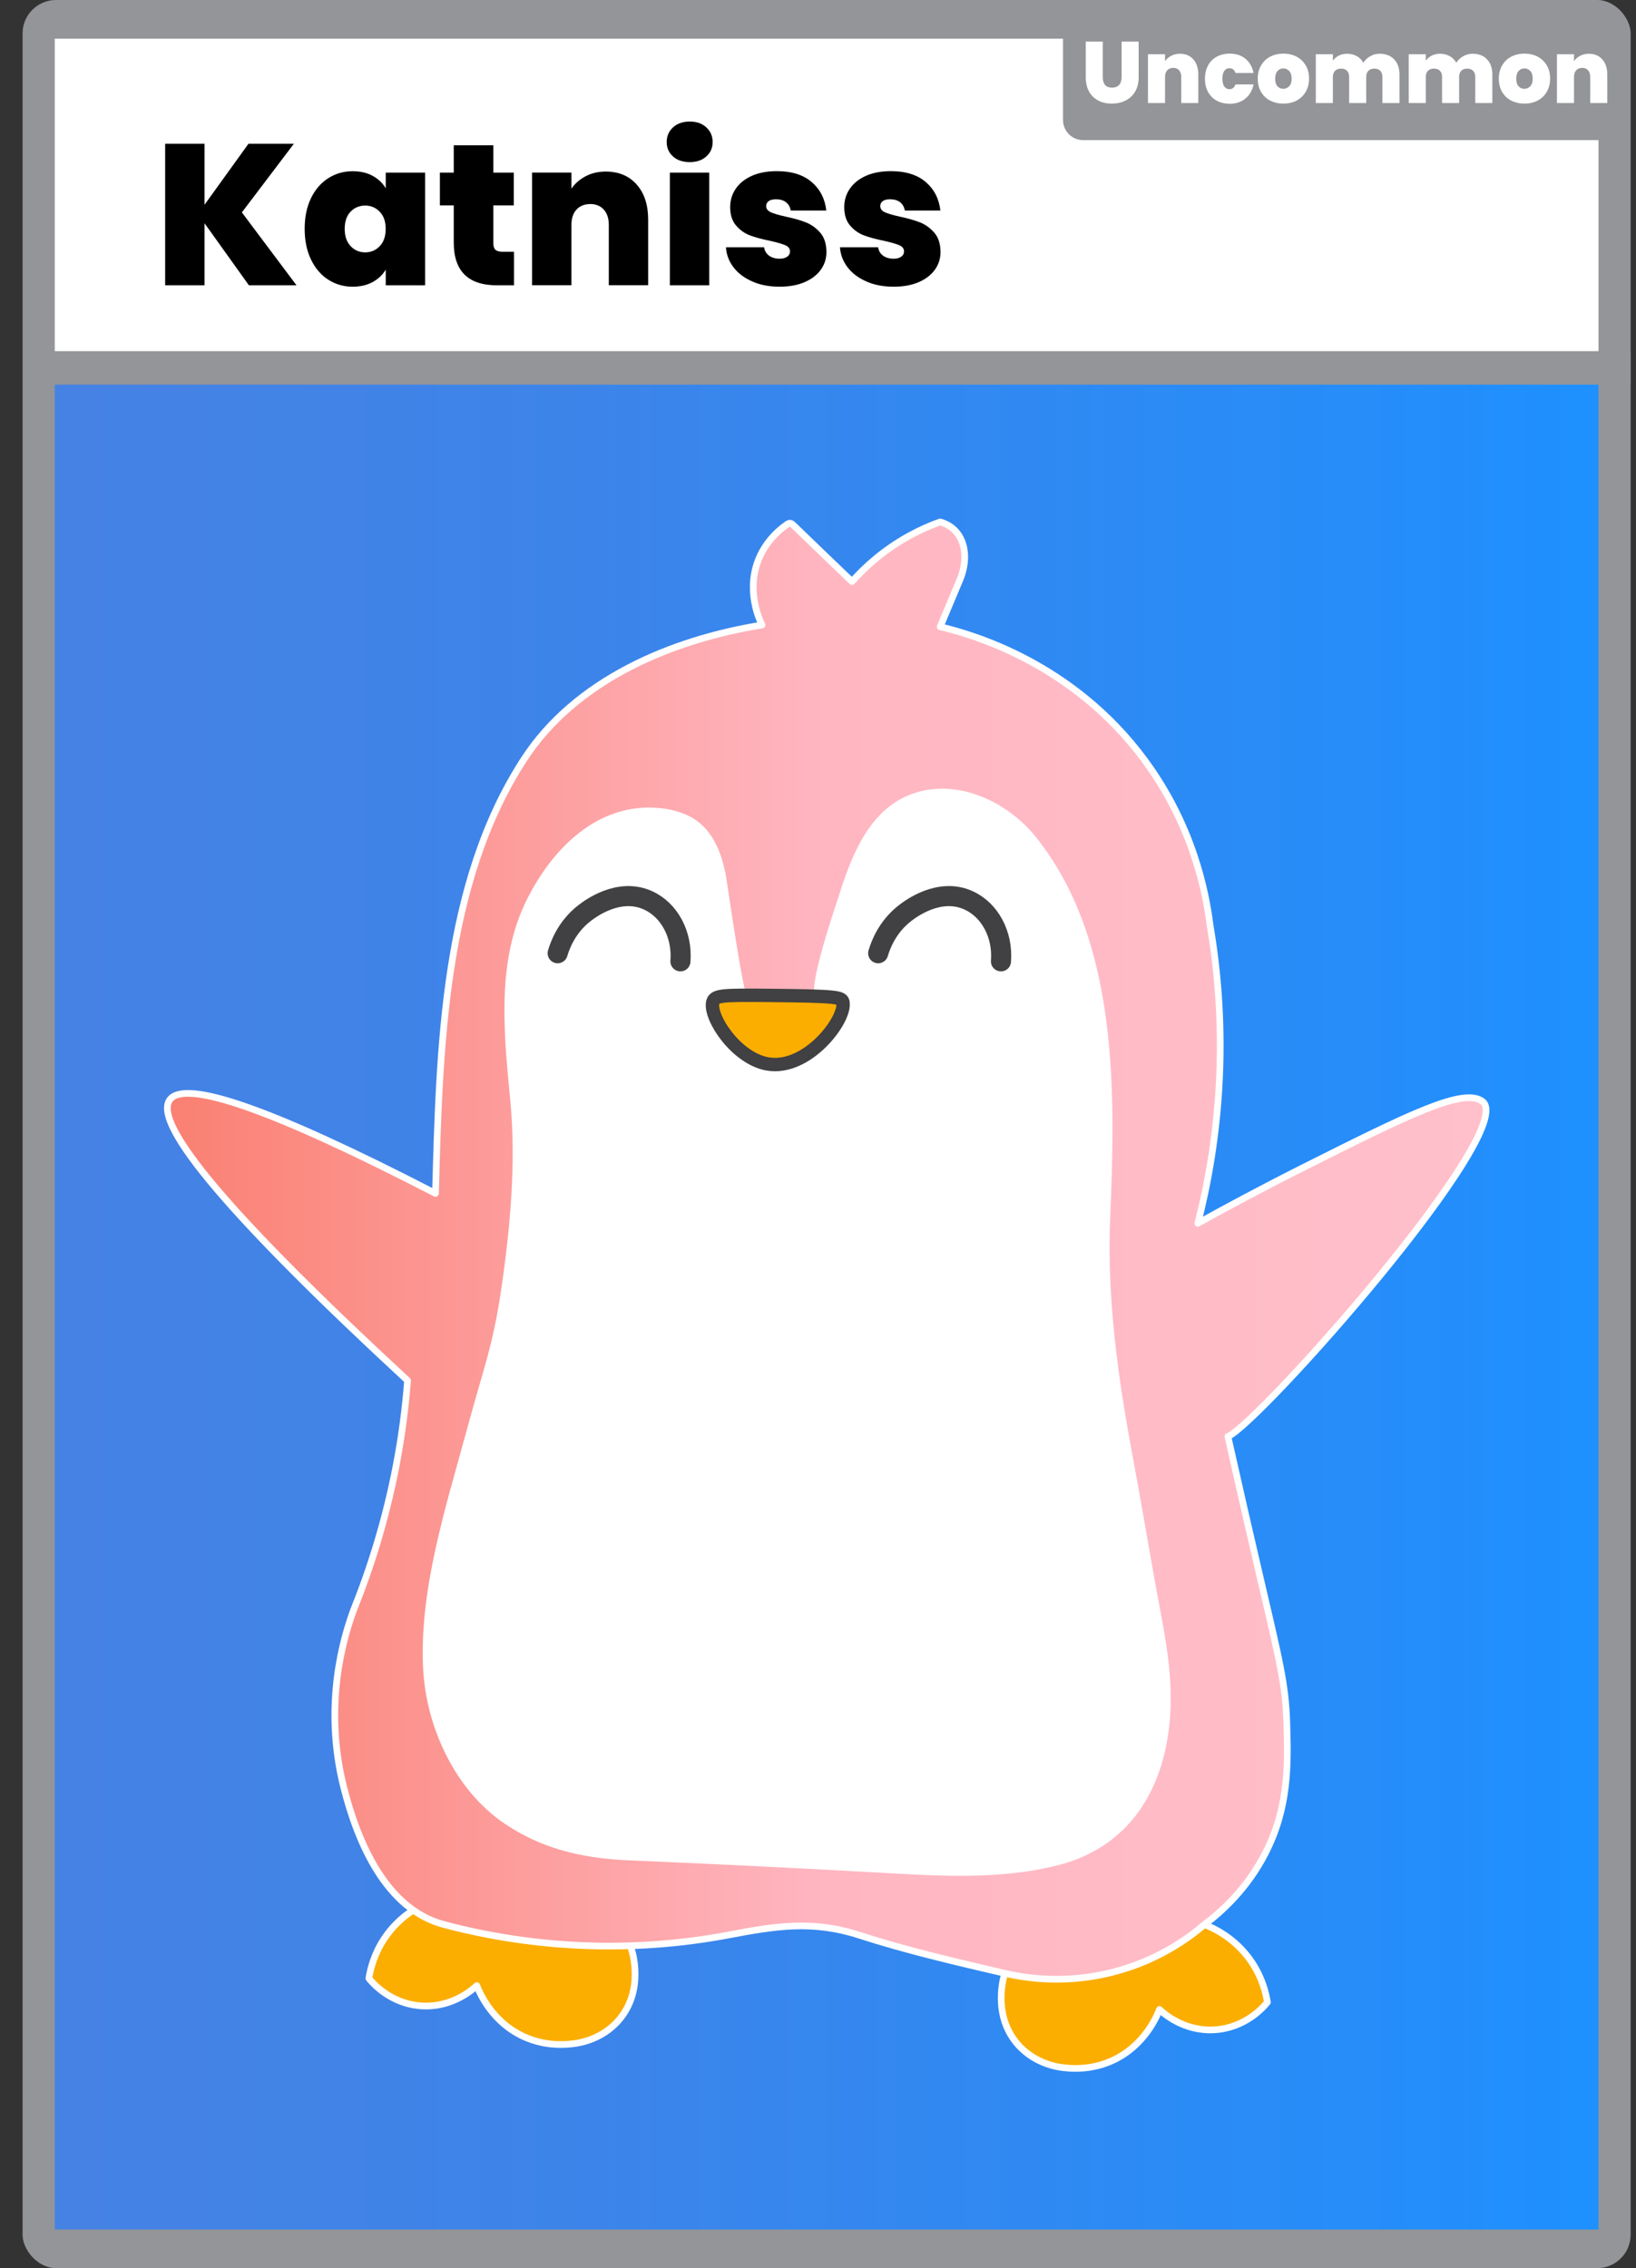 <?xml version="1.0" encoding="UTF-8"?>
<svg id="Outline" xmlns="http://www.w3.org/2000/svg" width="244.38" height="338.83" xmlns:xlink="http://www.w3.org/1999/xlink" viewBox="0 0 244.38 338.83">
  <rect x="0" y="0" width="244.38" height="338.83" fill="#333333" stroke="none"/>
  <defs>
    <style>
      .cls-1 {
        stroke-width: 2px;
      }

      .cls-1, .cls-2 {
        fill: #fbae00;
      }

      .cls-1, .cls-2, .cls-3, .cls-4 {
        stroke-linecap: round;
        stroke-linejoin: round;
      }

      .cls-1, .cls-4 {
        stroke: #414042;
      }

      .cls-5 {
        fill: #fff;
      }

      .cls-2, .cls-3 {
        stroke: #fff;
      }

      .cls-3 {
        fill: url(#linear-gradient-2);
      }

      .cls-6 {
        stroke: #939598;
        stroke-miterlimit: 10;
        stroke-width: 5px;
      }

      .cls-6, .cls-4 {
        fill: none;
      }

      .cls-7 {
        fill: #939598;
      }

      .cls-4 {
        stroke-width: 3px;
      }

      .cls-8 {
        fill: url(#linear-gradient);
      }
    </style>
    <linearGradient id="linear-gradient" x1="8.18" y1="194.01" x2="238.78" y2="194.01" gradientUnits="userSpaceOnUse">
      <stop offset="0" stop-color="#4682e4"/>
      <stop offset=".33" stop-color="#3d84e9"/>
      <stop offset=".85" stop-color="#268df9"/>
      <stop offset="1" stop-color="#1e90ff"/>
    </linearGradient>
    <linearGradient id="linear-gradient-2" x1="24.99" y1="186.82" x2="221.97" y2="186.82" gradientUnits="userSpaceOnUse">
      <stop offset="0" stop-color="salmon"/>
      <stop offset=".5" stop-color="#ffb6c1"/>
      <stop offset="1" stop-color="pink"/>
    </linearGradient>
  </defs>
  <rect class="cls-7" x="3.37" width="240.21" height="338.83" rx="5" ry="5"/>
  <rect class="cls-8" x="8.18" y="54.96" width="230.6" height="278.1"/>
  <g>
    <path class="cls-2" d="M94.33,291.22c.11.31,1.93,6.01-1.81,10.46-2.73,3.25-6.55,3.61-7.32,3.67-1.34.14-3.94.22-6.79-1.03-4.91-2.17-6.79-6.67-7.19-7.7-.51.48-3.52,3.27-8.13,3.04-4.81-.25-7.57-3.59-7.99-4.12.22-1.37.77-3.66,2.35-6.01,2.41-3.58,5.71-5.08,7.05-5.6"/>
    <path class="cls-2" d="M150.09,294.79c-.11.31-1.93,6.01,1.81,10.46,2.73,3.25,6.55,3.61,7.32,3.67,1.34.14,3.94.22,6.79-1.03,4.91-2.17,6.79-6.67,7.19-7.7.51.48,3.52,3.27,8.13,3.04,4.81-.25,7.57-3.59,7.99-4.12-.22-1.37-.77-3.66-2.35-6.01-2.41-3.58-5.71-5.08-7.05-5.6"/>
    <path class="cls-3" d="M183.42,214.59c1.86,8.28,3.43,15.13,4.57,19.98,3.17,13.61,4.05,16.95,4.23,22.88.19,6.22.3,12.6-3.23,19.44-2.72,5.29-6.5,8.68-9.06,10.6-2.31,1.98-6.78,5.27-13.3,7.02-7.35,1.98-13.51.98-16.53.28-7.24-1.69-14.64-3.4-21.71-5.69s-12.57-1.36-19.62-.03c-14.04,2.65-28.68,2.1-42.49-1.58-8.68-2.31-12.89-12.37-14.94-20.51-3.12-12.4.06-22.6,1.48-26.46,2.42-6.01,4.78-13.3,6.39-21.74.85-4.47,1.37-8.68,1.67-12.55-26.28-24.29-38.12-38.27-35.53-41.92,2.26-3.19,15.49,1.47,39.7,13.97.61-21.51,1.1-46.23,13.23-64.87,7.7-11.84,22.01-17.86,35.55-20.04-.34-.68-2.51-5.2-.41-10.06.86-1.99,2.33-3.71,4.11-4.95.16-.11.33-.22.52-.2.17.02.31.15.44.27,2.91,2.83,5.85,5.63,8.78,8.45,1.86-2.09,4.65-4.68,8.53-6.82,1.64-.9,3.21-1.59,4.64-2.09,1.15.33,1.84.9,2.21,1.28,1.64,1.67,1.91,4.57.74,7.35-.98,2.35-1.97,4.69-2.95,7.03,4.53,1.07,19.81,5.29,30.63,20.05,7.09,9.66,9.04,19.44,9.68,24.5,1.04,6.11,1.82,13.89,1.41,22.88-.39,8.54-1.74,15.88-3.23,21.68,4.02-2.23,9.36-5.11,15.72-8.31,15.92-8,23.94-11.96,26.77-9.91,5.67,4.11-33.24,48-37.99,50.08Z"/>
    <path class="cls-5" d="M75.43,154.53c.16,3.38.5,6.75.81,10.04.85,9.19-.01,18.78-1.35,27.91-1.27,8.64-2.57,11.57-5.19,21.23-3.07,11.34-7.08,23.64-6.5,35.5.43,8.74,4.73,18.13,12.08,23.15,5.32,3.63,11.27,5.23,18.5,5.54,5.74.25,11.52.51,17.32.79,6.4.31,12.76.64,19.09.99,9.28.51,18.92,1.28,28.02-1.09,11.29-2.94,16.31-12.53,16.65-23.71.2-6.58-1.32-12.8-2.45-19.22-1.07-6.07-2.12-12.19-3.25-18.27-2.16-11.62-3.82-23.43-3.33-35.28.78-18.74,1.34-41.42-11.03-56.99-4.26-5.36-11.85-8.98-18.62-6.5-6.13,2.24-8.85,8.83-10.67,14.57-.55,1.72-5.32,15.5-3.5,15.75-2.26-.32-2.6.24-4.85-.08,0,0-5.27.28-5.41.28-.72,0-3.1-17.29-3.39-18.72-.58-2.84-1.68-5.74-3.94-7.55-1.61-1.3-3.68-1.92-5.74-2.14-9.32-.98-16.22,6.03-20.05,13.8-3.08,6.25-3.51,13.12-3.19,19.98Z"/>
    <path class="cls-4" d="M83.3,142.4c.34-1.15,1.33-3.94,4.05-6.02.72-.55,5.06-3.88,9.45-1.88,3.18,1.44,5.16,5.11,4.84,9.11"/>
    <path class="cls-4" d="M131.18,142.4c.34-1.15,1.33-3.94,4.05-6.02.72-.55,5.06-3.88,9.45-1.88,3.18,1.44,5.16,5.11,4.84,9.11"/>
    <path class="cls-1" d="M125.92,149.72c-.16-.77-.87-.92-11.02-1.02-7.05-.07-8.18-.02-8.43,1.02-.53,2.28,3.48,8.33,8.1,9.2,6,1.13,11.86-6.66,11.34-9.2Z"/>
  </g>
  <rect class="cls-5" x="8.18" y="5.78" width="230.6" height="49.18"/>
  <path class="cls-7" d="M158.79,5.17h81.22v15.76h-78.22c-1.66,0-3-1.34-3-3V5.17h0Z"/>
  <line class="cls-6" x1="5.96" y1="54.96" x2="243.59" y2="54.96"/>
  <g>
    <path d="M37.18,42.62l-6.63-9.27v9.27h-5.88v-21.15h5.88v9.12l6.57-9.12h6.78l-7.77,10.26,8.16,10.89h-7.11Z"/>
    <path d="M46.44,29.63c.63-1.3,1.49-2.3,2.58-3,1.09-.7,2.3-1.05,3.65-1.05,1.16,0,2.16.23,3,.69.84.46,1.49,1.08,1.95,1.86v-2.34h5.88v16.83h-5.88v-2.34c-.46.78-1.12,1.4-1.96,1.86-.85.46-1.85.69-2.98.69-1.34,0-2.56-.35-3.65-1.05-1.09-.7-1.95-1.71-2.58-3.02-.63-1.31-.94-2.83-.94-4.58s.31-3.26.94-4.56ZM56.73,31.64c-.59-.62-1.32-.93-2.18-.93s-1.61.31-2.19.92c-.58.61-.87,1.47-.87,2.56s.29,1.94.87,2.56c.58.63,1.31.95,2.19.95s1.58-.31,2.18-.93c.59-.62.88-1.48.88-2.58s-.29-1.93-.88-2.55Z"/>
    <path d="M76.78,37.61v5.01h-2.55c-4.3,0-6.45-2.13-6.45-6.39v-5.55h-2.07v-4.89h2.07v-4.08h5.91v4.08h3.06v4.89h-3.06v5.64c0,.46.1.79.31.99.21.2.56.3,1.06.3h1.71Z"/>
    <path d="M95.11,27.57c1.14,1.29,1.71,3.04,1.71,5.23v9.81h-5.88v-9.03c0-.96-.25-1.71-.75-2.27-.5-.55-1.17-.83-2.01-.83s-1.57.28-2.07.83c-.5.55-.75,1.3-.75,2.27v9.03h-5.88v-16.83h5.88v2.4c.52-.76,1.22-1.37,2.1-1.84.88-.47,1.89-.71,3.03-.71,1.94,0,3.48.65,4.62,1.94Z"/>
    <path d="M100.53,23.37c-.63-.57-.94-1.28-.94-2.15s.31-1.61.94-2.19c.63-.58,1.46-.87,2.5-.87s1.85.29,2.48.87c.63.58.94,1.31.94,2.19s-.31,1.58-.94,2.15c-.63.57-1.46.85-2.48.85s-1.88-.28-2.5-.85ZM105.94,25.79v16.83h-5.88v-16.83h5.88Z"/>
    <path d="M112.41,42.06c-1.19-.51-2.13-1.21-2.82-2.1s-1.08-1.9-1.15-3.02h5.7c.08.54.33.96.75,1.26.42.3.94.45,1.56.45.48,0,.86-.1,1.14-.3s.42-.46.42-.78c0-.42-.23-.73-.69-.93-.46-.2-1.22-.42-2.28-.66-1.2-.24-2.2-.51-3-.81-.8-.3-1.5-.79-2.08-1.47-.59-.68-.89-1.6-.89-2.76,0-1,.27-1.91.81-2.71.54-.81,1.33-1.46,2.38-1.94s2.31-.72,3.79-.72c2.2,0,3.93.54,5.19,1.62s1.99,2.5,2.19,4.26h-5.31c-.1-.54-.33-.95-.71-1.24s-.87-.44-1.49-.44c-.48,0-.84.09-1.09.27-.25.18-.38.43-.38.75,0,.4.23.7.69.92.46.21,1.2.42,2.22.65,1.22.26,2.24.55,3.04.87.81.32,1.52.84,2.13,1.54.61.71.92,1.68.92,2.9,0,.98-.29,1.86-.85,2.64-.57.78-1.38,1.4-2.43,1.85-1.05.45-2.29.67-3.71.67-1.52,0-2.88-.25-4.06-.77Z"/>
    <path d="M129.45,42.06c-1.19-.51-2.13-1.21-2.82-2.1-.69-.89-1.08-1.9-1.16-3.02h5.7c.08.54.33.96.75,1.26.42.3.94.45,1.56.45.48,0,.86-.1,1.14-.3s.42-.46.42-.78c0-.42-.23-.73-.69-.93-.46-.2-1.22-.42-2.28-.66-1.2-.24-2.2-.51-3-.81-.8-.3-1.5-.79-2.08-1.47-.59-.68-.88-1.6-.88-2.76,0-1,.27-1.91.81-2.71.54-.81,1.33-1.46,2.38-1.94s2.31-.72,3.79-.72c2.2,0,3.93.54,5.19,1.62s1.99,2.5,2.19,4.26h-5.31c-.1-.54-.33-.95-.71-1.24s-.87-.44-1.49-.44c-.48,0-.84.09-1.09.27-.25.18-.38.43-.38.75,0,.4.23.7.69.92.46.21,1.2.42,2.22.65,1.22.26,2.24.55,3.04.87.81.32,1.52.84,2.13,1.54.61.71.92,1.68.92,2.9,0,.98-.29,1.86-.85,2.64-.57.78-1.38,1.4-2.43,1.85-1.05.45-2.29.67-3.71.67-1.52,0-2.88-.25-4.06-.77Z"/>
  </g>
  <g>
    <path class="cls-5" d="M164.73,6.23v5.32c0,.49.12.88.34,1.14.23.27.58.4,1.05.4s.82-.14,1.06-.41.36-.65.36-1.14v-5.32h2.55v5.32c0,.84-.18,1.56-.53,2.15s-.84,1.04-1.45,1.34c-.61.3-1.29.45-2.04.45s-1.41-.15-2-.45c-.58-.3-1.04-.74-1.38-1.33-.33-.59-.5-1.31-.5-2.16v-5.32h2.54Z"/>
    <path class="cls-5" d="M178.26,8.87c.49.56.74,1.32.74,2.27v4.25h-2.55v-3.91c0-.42-.11-.74-.32-.98-.22-.24-.51-.36-.87-.36-.38,0-.68.12-.9.36s-.33.57-.33.98v3.91h-2.55v-7.29h2.55v1.04c.23-.33.53-.6.91-.8.38-.2.82-.31,1.31-.31.84,0,1.51.28,2,.84Z"/>
    <path class="cls-5" d="M180.46,9.76c.31-.56.75-1,1.31-1.3.56-.3,1.2-.45,1.92-.45.93,0,1.71.25,2.34.76s1.04,1.22,1.22,2.13h-2.7c-.16-.48-.46-.71-.91-.71-.32,0-.57.13-.76.4s-.28.65-.28,1.16.09.9.28,1.17.44.4.76.4c.46,0,.76-.24.91-.71h2.7c-.18.9-.59,1.61-1.22,2.12-.63.51-1.41.77-2.34.77-.72,0-1.36-.15-1.92-.45-.56-.3-.99-.74-1.31-1.3-.31-.56-.47-1.23-.47-1.99s.16-1.41.47-1.98Z"/>
    <path class="cls-5" d="M189.73,15.03c-.58-.3-1.03-.74-1.36-1.3-.33-.56-.49-1.23-.49-1.99s.17-1.41.5-1.98c.33-.56.79-1,1.37-1.3.58-.3,1.23-.45,1.96-.45s1.38.15,1.96.45c.58.3,1.03.74,1.37,1.3s.5,1.22.5,1.98-.17,1.42-.5,1.98c-.33.57-.79,1-1.37,1.31-.58.3-1.24.45-1.96.45s-1.38-.15-1.96-.45ZM192.58,12.88c.24-.26.36-.64.36-1.14s-.12-.87-.36-1.13c-.24-.26-.53-.39-.88-.39s-.64.13-.87.39c-.23.26-.35.64-.35,1.13s.11.88.34,1.14c.22.26.52.39.87.39s.65-.13.89-.4Z"/>
    <path class="cls-5" d="M208.26,8.87c.52.55.79,1.31.79,2.27v4.25h-2.55v-3.91c0-.39-.11-.69-.33-.91-.22-.22-.51-.32-.88-.32s-.67.11-.88.32c-.22.22-.33.52-.33.91v3.91h-2.55v-3.91c0-.39-.11-.69-.32-.91-.21-.22-.5-.32-.88-.32s-.68.11-.9.32c-.22.22-.33.52-.33.91v3.91h-2.55v-7.29h2.55v.96c.23-.31.52-.56.88-.75.36-.19.77-.28,1.24-.28.54,0,1.02.12,1.44.35.42.23.75.56.99.99.26-.4.6-.72,1.03-.97.42-.25.89-.37,1.4-.37.92,0,1.64.28,2.17.83Z"/>
    <path class="cls-5" d="M222.13,8.87c.52.55.79,1.31.79,2.27v4.25h-2.55v-3.91c0-.39-.11-.69-.33-.91-.22-.22-.51-.32-.88-.32s-.67.11-.88.32c-.22.22-.32.52-.32.91v3.91h-2.55v-3.91c0-.39-.11-.69-.32-.91-.21-.22-.5-.32-.88-.32s-.68.11-.9.32c-.22.22-.33.52-.33.91v3.91h-2.55v-7.29h2.55v.96c.23-.31.52-.56.88-.75.36-.19.77-.28,1.24-.28.54,0,1.02.12,1.44.35.42.23.75.56,1,.99.26-.4.6-.72,1.03-.97.42-.25.89-.37,1.4-.37.92,0,1.64.28,2.16.83Z"/>
    <path class="cls-5" d="M225.74,15.03c-.58-.3-1.03-.74-1.36-1.3-.33-.56-.49-1.23-.49-1.99s.17-1.41.5-1.98c.33-.56.79-1,1.37-1.3.58-.3,1.23-.45,1.96-.45s1.38.15,1.96.45c.58.3,1.03.74,1.37,1.3s.5,1.22.5,1.98-.17,1.42-.5,1.98c-.33.57-.79,1-1.37,1.31-.58.3-1.24.45-1.96.45s-1.38-.15-1.96-.45ZM228.59,12.88c.24-.26.36-.64.36-1.14s-.12-.87-.36-1.13c-.24-.26-.53-.39-.88-.39s-.64.13-.87.39c-.23.26-.35.64-.35,1.13s.11.88.34,1.14c.22.26.52.39.87.39s.65-.13.89-.4Z"/>
    <path class="cls-5" d="M239.35,8.87c.49.56.74,1.32.74,2.27v4.25h-2.55v-3.91c0-.42-.11-.74-.32-.98-.22-.24-.51-.36-.87-.36-.38,0-.68.12-.9.36s-.33.57-.33.98v3.91h-2.55v-7.29h2.55v1.04c.23-.33.53-.6.91-.8.38-.2.82-.31,1.31-.31.84,0,1.51.28,2,.84Z"/>
  </g>
</svg>